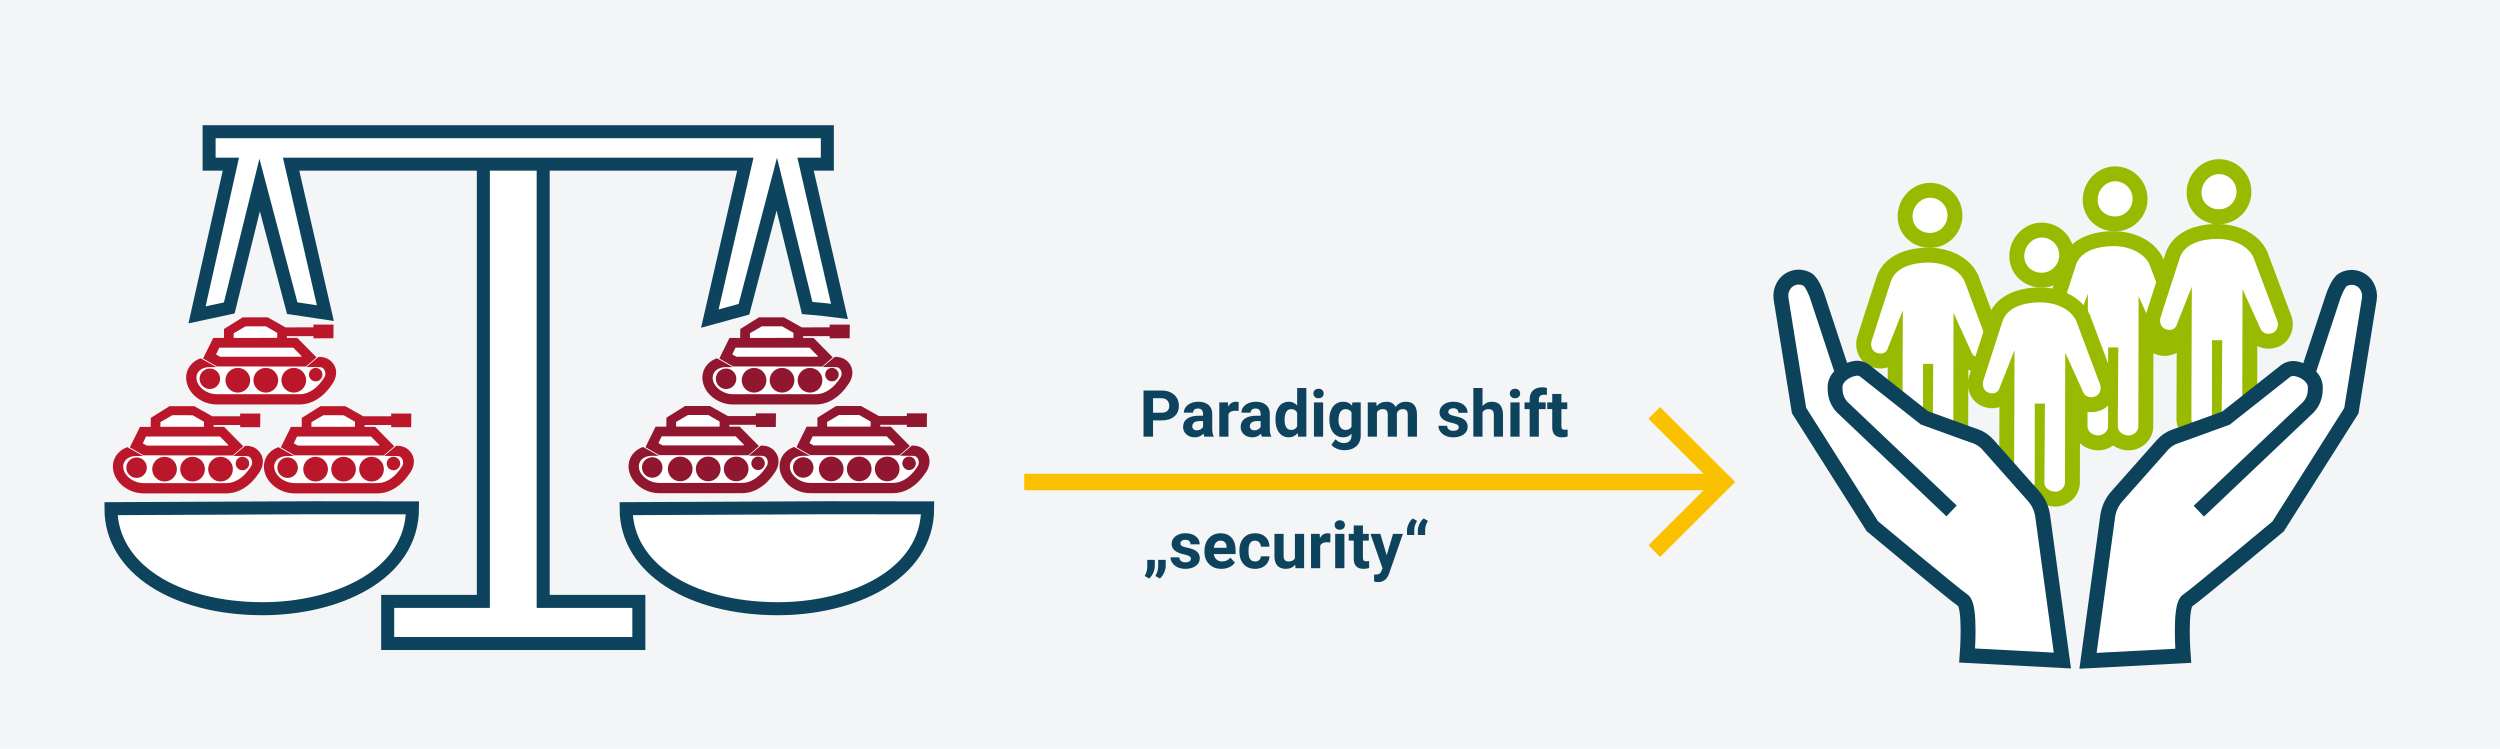 <?xml version="1.0" encoding="UTF-8"?>
<svg id="Ebene_2" data-name="Ebene 2" xmlns="http://www.w3.org/2000/svg" viewBox="0 0 1920 574.946">
  <defs>
    <style>
      .cls-1 {
        fill: #bb172b;
      }

      .cls-2 {
        fill: none;
        stroke: #fac100;
        stroke-width: 12.651px;
      }

      .cls-2, .cls-3, .cls-4, .cls-5 {
        stroke-miterlimit: 10;
      }

      .cls-6 {
        fill: #90172f;
      }

      .cls-7 {
        fill: #0d435c;
      }

      .cls-8, .cls-3, .cls-4, .cls-5 {
        fill: #fff;
      }

      .cls-3 {
        stroke: #0d425b;
      }

      .cls-3, .cls-5 {
        stroke-width: 11.448px;
      }

      .cls-9 {
        fill: #f3f5f7;
      }

      .cls-4 {
        stroke: #0d435c;
        stroke-width: 10px;
      }

      .cls-10 {
        fill: #98ba00;
      }

      .cls-5 {
        stroke: #98ba00;
      }
    </style>
  </defs>
  <rect class="cls-9" x="-21.454" y="-9.727" width="1953.011" height="605.406"/>
  <g>
    <path class="cls-5" d="M1624.407,171.985h.001c10.578,0,19.153-8.614,19.153-19.241s-8.575-19.241-19.153-19.241h-.001c-10.578,0-19.153,9.376-19.153,20.003,0,10.626,8.575,18.479,19.153,18.479Z"/>
    <g>
      <path class="cls-8" d="M1634.393,340.132c-3.954-.098-7.723-1.725-10.319-4.463-.506-.533-.959-1.098-1.355-1.687-2.391,3.65-6.656,6.155-11.333,6.155-.128,0-.257-.001-.385-.005-3.866-.096-7.564-1.699-10.124-4.398-2.272-2.396-3.484-5.417-3.42-8.516l.242-71.251-.524,1.325c-1.699,4.523-5.816,7.33-10.762,7.33-1.642,0-3.311-.308-4.961-.916-2.994-1.09-5.403-3.308-6.764-6.239-1.48-3.19-1.642-7.098-.437-10.482.667-2.089,11.067-34.662,14.639-45.34,3.847-11.498,16.619-18.362,34.167-18.362,15.127,0,28.096,6.892,33.037,17.558l.091.195,18.387,49.011c2.182,6.037-.209,14.13-7.206,16.66-1.606.587-3.278.889-4.949.889-5.239,0-9.725-2.952-11.504-7.544l-2.785-6.133-.157,73.834c-.194,6.83-6.112,12.385-13.192,12.385-.128,0-.257-.001-.385-.005Z"/>
      <path class="cls-10" d="M1623.058,189.007c12.247,0,23.639,5.165,27.844,14.24l18.311,48.811c1.192,3.3-.084,7.926-3.792,9.266-1.021.373-2.036.548-3.003.548-2.874,0-5.321-1.545-6.214-4.014l-13.744-30.264-.21,99.996c-.098,3.474-3.295,6.824-7.471,6.824-.074,0-.148-.001-.222-.003-4.694-.117-8.223-3.48-8.123-7.016l.44-60.619h-7.811l-.064,60.814c-.098,3.474-3.431,6.824-7.612,6.824-.074,0-.148-.001-.222-.003-4.694-.117-8.082-3.578-7.982-7.114l.346-101.595-11.695,29.538c-.884,2.399-2.946,3.658-5.419,3.658-.948,0-1.957-.185-2.983-.563-4.058-1.477-4.98-6.188-3.758-9.507,0,0,10.945-34.3,14.647-45.367,3.702-11.067,17.308-14.453,28.738-14.453M1623.058,177.559c-20.128,0-34.93,8.325-39.595,22.27-3.584,10.713-13.673,42.309-14.637,45.331-1.686,4.81-1.446,10.155.67,14.715,2.005,4.322,5.563,7.595,10.018,9.217,2.246.827,4.58,1.254,6.899,1.254,1.924,0,3.78-.302,5.516-.87l-.196,57.679c-.081,4.596,1.687,9.035,4.99,12.518,3.599,3.795,8.758,6.048,14.155,6.182.144.004.326.007.507.007,4.265,0,8.237-1.4,11.44-3.75,3.281,2.307,7.291,3.64,11.446,3.743.144.004.326.007.506.007,10.149,0,18.635-8.052,18.915-17.948l.004-.15 0-.15.118-56.341c2.561,1.321,5.493,2.048,8.602,2.048,2.343,0,4.676-.419,6.934-1.244,9.22-3.332,14.105-14.287,10.628-23.909l-.024-.065-.024-.065-18.311-48.811-.151-.402-.181-.39c-5.876-12.681-20.882-20.876-38.231-20.876h0Z"/>
    </g>
  </g>
  <g>
    <path class="cls-5" d="M1704.195,166.46h.001c10.578,0,19.153-8.614,19.153-19.241s-8.575-19.241-19.153-19.241h-.001c-10.578,0-19.153,9.376-19.153,20.002s8.575,18.479,19.153,18.479Z"/>
    <g>
      <path class="cls-8" d="M1714.183,334.608c-3.955-.098-7.723-1.725-10.32-4.463-.506-.534-.959-1.098-1.355-1.688-2.392,3.651-6.657,6.156-11.336,6.156-.127,0-.254-.001-.382-.005-3.868-.096-7.565-1.7-10.125-4.399-2.271-2.395-3.483-5.416-3.419-8.515l.242-71.251-.524,1.325c-1.7,4.523-5.816,7.329-10.762,7.329-1.642,0-3.312-.309-4.962-.916-2.993-1.089-5.402-3.308-6.763-6.238-1.48-3.19-1.642-7.097-.438-10.482.666-2.085,11.068-34.662,14.64-45.34,3.847-11.498,16.619-18.362,34.167-18.362,15.127,0,28.095,6.892,33.037,17.558l.091.195,18.386,49.013c1.074,2.97,1.05,6.351-.04,9.34-1.264,3.463-3.876,6.13-7.167,7.319-1.604.587-3.276.889-4.947.889h-.001c-5.239-0-9.724-2.953-11.503-7.544l-2.785-6.133-.157,73.834c-.194,6.83-6.113,12.386-13.194,12.386-.127,0-.254-.001-.382-.005Z"/>
      <path class="cls-10" d="M1702.846,183.482c12.247,0,23.639,5.166,27.844,14.24l18.311,48.811c1.192,3.3-.084,7.927-3.792,9.266-1.021.373-2.036.548-3.003.548-2.874,0-5.321-1.545-6.214-4.015l-13.744-30.264-.21,99.997c-.098,3.474-3.296,6.824-7.473,6.824-.073,0-.147-.001-.221-.003-4.694-.117-8.223-3.481-8.123-7.017l.44-60.619h-7.811l-.064,60.815c-.099,3.474-3.432,6.824-7.614,6.824-.073,0-.147-.001-.221-.003-4.694-.117-8.082-3.578-7.982-7.114l.346-101.595-11.695,29.538c-.884,2.399-2.946,3.658-5.418,3.658-.948,0-1.958-.186-2.984-.563-4.058-1.477-4.98-6.187-3.758-9.507,0,0,10.945-34.3,14.648-45.367,3.702-11.067,17.308-14.454,28.738-14.454M1702.846,172.034c-20.128,0-34.93,8.325-39.595,22.27-3.584,10.714-13.675,42.317-14.638,45.333-1.685,4.81-1.445,10.155.671,14.714,2.005,4.321,5.563,7.594,10.018,9.216,2.245.827,4.58,1.254,6.9,1.254,1.924,0,3.779-.302,5.516-.87l-.196,57.678c-.081,4.596,1.687,9.036,4.99,12.519,3.599,3.795,8.759,6.048,14.155,6.182.142.004.324.007.505.007,4.265,0,8.238-1.4,11.441-3.75,3.281,2.308,7.291,3.64,11.447,3.743.142.004.324.007.505.007,10.15,0,18.636-8.052,18.916-17.948l.004-.15 0-.15.118-56.342c2.561,1.321,5.493,2.048,8.602,2.048,2.344,0,4.677-.419,6.936-1.245,4.846-1.75,8.709-5.665,10.556-10.725,1.544-4.23,1.569-9.035.071-13.183l-.024-.066-.024-.065-18.311-48.811-.151-.402-.181-.39c-5.876-12.681-20.883-20.875-38.231-20.875h0Z"/>
    </g>
  </g>
  <g>
    <path class="cls-5" d="M1482.255,184.632h.001c10.578,0,19.153-8.614,19.153-19.24,0-10.627-8.575-19.241-19.153-19.241h-.001c-10.578,0-19.153,9.376-19.153,20.002s8.575,18.479,19.153,18.479Z"/>
    <g>
      <path class="cls-8" d="M1492.241,352.78c-3.953-.097-7.722-1.724-10.319-4.462-.506-.534-.958-1.099-1.355-1.688-2.391,3.651-6.656,6.156-11.334,6.156-.127,0-.256-.001-.384-.005-3.865-.095-7.562-1.698-10.123-4.397-2.271-2.396-3.484-5.417-3.42-8.516l.242-71.254-.525,1.327c-1.699,4.523-5.815,7.33-10.762,7.33-1.642,0-3.311-.308-4.96-.916-2.995-1.09-5.404-3.309-6.765-6.24-1.48-3.189-1.642-7.096-.438-10.48.666-2.086,11.067-34.663,14.64-45.341,3.848-11.498,16.62-18.361,34.167-18.361,15.128,0,28.097,6.892,33.037,17.558l.091.195,18.387,49.012c1.074,2.971,1.05,6.351-.041,9.341-1.264,3.462-3.875,6.13-7.165,7.319-1.606.587-3.277.889-4.947.889h-.002c-5.239-0-9.726-2.952-11.504-7.544l-2.785-6.133-.157,73.834c-.194,6.829-6.113,12.385-13.193,12.385-.127,0-.256-.001-.384-.005Z"/>
      <path class="cls-10" d="M1480.905,201.655c12.247,0,23.64,5.165,27.844,14.24l18.311,48.811c1.192,3.3-.084,7.927-3.792,9.266-1.021.373-2.036.548-3.003.548-2.874,0-5.322-1.545-6.215-4.014l-13.744-30.264-.211,99.997c-.098,3.474-3.295,6.824-7.471,6.824-.074,0-.148-.001-.222-.003-4.693-.116-8.223-3.48-8.123-7.016l.44-60.619h-7.81l-.065,60.815c-.098,3.474-3.431,6.824-7.612,6.824-.074,0-.148-.001-.222-.003-4.694-.116-8.082-3.578-7.982-7.114l.346-101.595-11.695,29.538c-.883,2.399-2.946,3.659-5.418,3.659-.948,0-1.957-.185-2.983-.563-4.058-1.477-4.981-6.187-3.759-9.506,0,0,10.945-34.3,14.647-45.368,3.703-11.067,17.308-14.453,28.738-14.453M1480.905,190.207c-20.127,0-34.929,8.325-39.595,22.269-3.584,10.714-13.673,42.311-14.638,45.333-1.685,4.81-1.445,10.155.671,14.714,2.006,4.322,5.564,7.595,10.018,9.217,2.246.827,4.58,1.254,6.899,1.254,1.924,0,3.78-.302,5.516-.87l-.196,57.678c-.081,4.597,1.687,9.037,4.991,12.52,3.599,3.795,8.759,6.048,14.156,6.181.142.004.324.007.505.007,4.265,0,8.237-1.4,11.44-3.749,3.282,2.308,7.292,3.64,11.448,3.743.142.004.324.007.505.007,10.149,0,18.635-8.051,18.915-17.948l.004-.15 0-.15.119-56.342c2.561,1.321,5.493,2.048,8.602,2.048,2.343,0,4.676-.419,6.934-1.244,4.848-1.752,8.711-5.667,10.557-10.726,1.543-4.231,1.569-9.035.07-13.183l-.024-.065-.024-.065-18.311-48.811-.151-.402-.18-.389c-5.875-12.682-20.882-20.876-38.232-20.876h0Z"/>
    </g>
  </g>
  <g>
    <path class="cls-5" d="M1568.048,215.175h.001c10.578,0,19.153-8.614,19.153-19.24,0-10.627-8.575-19.241-19.153-19.241h-.001c-10.578,0-19.153,9.376-19.153,20.002s8.575,18.479,19.153,18.479Z"/>
    <g>
      <path class="cls-8" d="M1578.035,383.324c-3.955-.098-7.724-1.726-10.321-4.464-.506-.533-.958-1.098-1.354-1.687-2.392,3.651-6.657,6.156-11.335,6.156-.127,0-.254-.001-.382-.005-3.868-.096-7.565-1.7-10.126-4.399-2.271-2.396-3.483-5.416-3.419-8.515l.242-71.252-.524,1.324c-1.698,4.524-5.815,7.331-10.763,7.331-1.642,0-3.311-.308-4.96-.916-2.994-1.09-5.403-3.308-6.764-6.239-1.48-3.19-1.642-7.097-.438-10.482.666-2.086,11.068-34.663,14.64-45.341,3.847-11.498,16.619-18.362,34.167-18.362,15.128,0,28.097,6.892,33.037,17.558l.091.195,18.387,49.011c1.074,2.971,1.05,6.352-.041,9.341-1.264,3.463-3.876,6.13-7.167,7.319-1.604.587-3.276.889-4.947.889h0c-5.239-0-9.725-2.952-11.504-7.544l-2.785-6.133-.157,73.834c-.194,6.83-6.113,12.386-13.194,12.386-.127,0-.254-.001-.382-.005Z"/>
      <path class="cls-10" d="M1566.698,232.198c12.247,0,23.64,5.165,27.844,14.24l18.311,48.811c1.192,3.3-.084,7.927-3.792,9.266-1.021.373-2.036.548-3.003.548-2.874,0-5.321-1.545-6.214-4.014l-13.744-30.264-.21,99.997c-.098,3.474-3.295,6.824-7.473,6.824-.073,0-.147-.001-.221-.003-4.694-.117-8.223-3.481-8.123-7.017l.44-60.619h-7.811l-.064,60.815c-.099,3.474-3.432,6.824-7.614,6.824-.073,0-.147-.001-.221-.003-4.694-.117-8.081-3.578-7.982-7.114l.346-101.595-11.695,29.537c-.883,2.399-2.946,3.658-5.419,3.658-.948,0-1.958-.185-2.983-.563-4.058-1.477-4.98-6.187-3.758-9.506,0,0,10.945-34.3,14.647-45.368,3.702-11.067,17.308-14.453,28.738-14.453M1566.698,220.75c-20.128,0-34.93,8.325-39.595,22.269-3.584,10.713-13.672,42.306-14.637,45.332-1.686,4.81-1.446,10.155.67,14.715,2.005,4.322,5.563,7.595,10.018,9.217,2.247.827,4.581,1.254,6.9,1.254,1.923,0,3.78-.302,5.516-.87l-.196,57.68c-.081,4.596,1.687,9.035,4.991,12.518,3.599,3.795,8.758,6.048,14.155,6.182.142.004.324.007.505.007,4.265,0,8.238-1.4,11.441-3.75,3.281,2.308,7.291,3.64,11.447,3.743.142.004.324.007.505.007,10.15,0,18.636-8.052,18.916-17.948l.004-.15 0-.15.118-56.342c2.561,1.321,5.493,2.048,8.602,2.048,2.343,0,4.676-.419,6.934-1.244,4.848-1.751,8.711-5.666,10.557-10.726,1.544-4.231,1.569-9.036.07-13.183l-.024-.065-.024-.065-18.311-48.811-.151-.402-.18-.389c-5.875-12.682-20.882-20.876-38.232-20.876h0Z"/>
    </g>
  </g>
  <path class="cls-3" d="M1773.157,284.372l18.771-56.862c.577-1.873,4.056-10.792,7.48-12.72,6.412-3.611,14.541-1.494,18.268,4.85.04.068.08.136.119.203,1.738,2.982,2.402,6.461,1.854,9.869l-13.807,85.738-56.252,88.823s-63.469,53-69.652,57.012c-6.183,4.012-3.211,42.349-3.211,42.349l-73.138,3.864,15.138-111.096c.784-5.635,3.215-10.912,6.989-15.169l35.058-39.544c2.617-2.952,5.945-5.186,9.667-6.49l6.197-2.171,32.936-11.949,45.496-35.936c2.299-1.816,5.282-2.55,8.149-1.953.409.086.834.178,1.27.277,6.976,1.589,14.115,7.4,13.655,14.54v1.014c0,5.041-1.797,9.973-5.256,13.639-.207.219-.403.417-.581.586l-83.62,79.344"/>
  <path class="cls-3" d="M1414.343,284.173l-18.771-56.862c-.577-1.873-4.057-10.792-7.48-12.72-6.412-3.611-14.541-1.494-18.268,4.85-.04.068-.08.136-.119.203-1.738,2.982-2.402,6.461-1.854,9.868l13.807,85.739,56.252,88.823s63.469,53,69.652,57.012c6.183,4.012,3.211,42.349,3.211,42.349l73.138,3.864-15.138-111.096c-.784-5.635-3.215-10.912-6.989-15.169l-35.058-39.544c-2.617-2.952-5.945-5.186-9.667-6.491l-6.197-2.17-32.936-11.949-45.496-35.936c-2.299-1.816-5.282-2.55-8.149-1.953-.409.085-.834.178-1.27.277-6.976,1.588-14.115,7.4-13.655,14.54v1.014c0,5.041,1.797,9.973,5.256,13.639.207.219.403.416.581.586l83.62,79.344"/>
  <path class="cls-4" d="M240.344,389.94l-155.131.713c0,45.735,49.273,76.83,116.613,76.83,55.452,0,114.985-25.095,114.985-77.457l-76.467-.087Z"/>
  <path class="cls-4" d="M635.99,389.94l-155.131.713c0,45.735,49.273,76.83,116.613,76.83,55.452,0,114.985-25.095,114.985-77.457l-76.467-.087Z"/>
  <polygon class="cls-4" points="371.212 116.271 371.212 461.867 304.304 461.867 297.748 461.867 297.748 494.221 304.304 494.221 484.078 494.221 490.634 494.221 490.634 461.867 484.078 461.867 417.17 461.867 417.17 116.271 371.212 116.271"/>
  <path class="cls-4" d="M498.821,126.088H223.573l26.287,114.371-25.427-3.805-25.02-94.568-23.338,94.423-24.76,5.338,26.005-115.758h-16.719l-.004-24.947h474.8l-.005,24.947h-16.718l26.005,113.009c-6.631-.924-17.165-1.922-24.76-2.589l-23.339-95.066-25.211,96.058-26.207,7.191,27.259-118.603h-275.248,201.651Z"/>
  <g>
    <line class="cls-2" x1="786.623" y1="370.174" x2="1323.662" y2="370.174"/>
    <polyline class="cls-2" points="1270.49 317.108 1323.683 370.172 1270.495 423.24"/>
  </g>
  <g>
    <path class="cls-7" d="M885.529,322.886v12.497h-7.308v-35.467h13.836c2.663,0,5.006.487,7.027,1.461,2.022.975,3.577,2.359,4.665,4.153,1.088,1.795,1.632,3.837,1.632,6.126,0,3.476-1.189,6.216-3.568,8.221-2.379,2.006-5.672,3.008-9.878,3.008h-6.406ZM885.529,316.967h6.528c1.933,0,3.406-.455,4.421-1.364,1.015-.909,1.522-2.208,1.522-3.897,0-1.738-.512-3.143-1.534-4.214-1.023-1.072-2.437-1.624-4.238-1.656h-6.699v11.132Z"/>
    <path class="cls-7" d="M924.943,335.383c-.325-.633-.561-1.421-.707-2.363-1.705,1.9-3.922,2.85-6.649,2.85-2.582,0-4.723-.747-6.419-2.241-1.697-1.494-2.546-3.377-2.546-5.651,0-2.793,1.035-4.937,3.106-6.431,2.07-1.494,5.062-2.249,8.976-2.266h3.24v-1.51c0-1.218-.312-2.192-.938-2.923-.626-.73-1.612-1.096-2.96-1.096-1.186,0-2.115.285-2.789.853s-1.011,1.348-1.011,2.338h-7.04c0-1.526.471-2.939,1.413-4.239.941-1.299,2.273-2.318,3.994-3.057,1.722-.739,3.654-1.108,5.798-1.108,3.248,0,5.826.816,7.734,2.448,1.908,1.632,2.862,3.926,2.862,6.882v11.424c.016,2.501.365,4.393,1.047,5.676v.414h-7.112ZM919.121,330.487c1.039,0,1.997-.231,2.874-.694s1.526-1.084,1.949-1.864v-4.531h-2.631c-3.524,0-5.399,1.218-5.627,3.654l-.024.414c0,.877.309,1.6.926,2.168.617.569,1.462.853,2.533.853Z"/>
    <path class="cls-7" d="M951.227,315.627c-.959-.13-1.803-.195-2.533-.195-2.664,0-4.409.901-5.237,2.704v17.247h-7.04v-26.357h6.649l.195,3.143c1.413-2.42,3.37-3.63,5.871-3.63.779,0,1.51.106,2.192.317l-.098,6.772Z"/>
    <path class="cls-7" d="M969.154,335.383c-.325-.633-.561-1.421-.707-2.363-1.705,1.9-3.922,2.85-6.649,2.85-2.582,0-4.723-.747-6.419-2.241-1.697-1.494-2.546-3.377-2.546-5.651,0-2.793,1.035-4.937,3.106-6.431,2.07-1.494,5.062-2.249,8.976-2.266h3.24v-1.51c0-1.218-.312-2.192-.938-2.923-.626-.73-1.612-1.096-2.96-1.096-1.186,0-2.115.285-2.789.853s-1.011,1.348-1.011,2.338h-7.04c0-1.526.471-2.939,1.413-4.239.941-1.299,2.273-2.318,3.994-3.057,1.722-.739,3.654-1.108,5.798-1.108,3.248,0,5.826.816,7.734,2.448,1.908,1.632,2.862,3.926,2.862,6.882v11.424c.016,2.501.365,4.393,1.047,5.676v.414h-7.112ZM963.332,330.487c1.039,0,1.997-.231,2.874-.694s1.526-1.084,1.949-1.864v-4.531h-2.631c-3.524,0-5.399,1.218-5.627,3.654l-.024.414c0,.877.309,1.6.926,2.168.617.569,1.462.853,2.533.853Z"/>
    <path class="cls-7" d="M979.531,322.009c0-4.108.922-7.381,2.765-9.816,1.844-2.436,4.364-3.654,7.564-3.654,2.565,0,4.685.959,6.357,2.875v-13.446h7.064v37.416h-6.358l-.341-2.801c-1.754,2.192-4.011,3.289-6.771,3.289-3.103,0-5.591-1.222-7.467-3.666-1.875-2.444-2.813-5.842-2.813-10.195ZM986.571,322.51c0,2.48.431,4.38,1.291,5.702.86,1.322,2.111,1.982,3.752,1.982,2.176,0,3.71-.921,4.604-2.765v-10.45c-.877-1.843-2.396-2.765-4.556-2.765-3.394,0-5.091,2.766-5.091,8.296Z"/>
    <path class="cls-7" d="M1008.689,302.205c0-1.056.354-1.925,1.06-2.606.706-.682,1.669-1.023,2.887-1.023,1.201,0,2.159.341,2.874,1.023.715.682,1.072,1.551,1.072,2.606,0,1.072-.362,1.949-1.084,2.63-.723.682-1.677,1.023-2.862,1.023s-2.14-.341-2.862-1.023c-.723-.682-1.084-1.559-1.084-2.63ZM1016.168,335.383h-7.064v-26.357h7.064v26.357Z"/>
    <path class="cls-7" d="M1020.942,322.009c0-4.043.962-7.299,2.887-9.768,1.925-2.468,4.519-3.703,7.783-3.703,2.89,0,5.14.991,6.747,2.972l.292-2.485h6.383v25.48c0,2.306-.524,4.312-1.571,6.017-1.048,1.706-2.521,3.004-4.421,3.897-1.9.893-4.126,1.34-6.675,1.34-1.933,0-3.816-.386-5.651-1.157-1.836-.771-3.224-1.766-4.166-2.984l3.118-4.287c1.754,1.965,3.882,2.947,6.383,2.947,1.867,0,3.32-.499,4.36-1.498,1.039-.999,1.559-2.416,1.559-4.25v-1.413c-1.624,1.835-3.76,2.753-6.406,2.753-3.167,0-5.729-1.238-7.686-3.715s-2.936-5.761-2.936-9.854v-.292ZM1027.982,322.51c0,2.398.479,4.279,1.438,5.641.958,1.362,2.273,2.043,3.946,2.043,2.144,0,3.678-.807,4.604-2.423v-11.134c-.942-1.615-2.46-2.423-4.556-2.423-1.688,0-3.017.694-3.982,2.08-.966,1.387-1.449,3.459-1.449,6.216Z"/>
    <path class="cls-7" d="M1057.044,309.026l.219,2.948c1.867-2.29,4.393-3.435,7.576-3.435,3.394,0,5.725,1.34,6.991,4.02,1.851-2.68,4.489-4.02,7.916-4.02,2.858,0,4.985.833,6.383,2.497,1.396,1.665,2.095,4.169,2.095,7.515v16.833h-7.064v-16.847c0-1.498-.292-2.592-.877-3.284-.584-.692-1.616-1.038-3.094-1.038-2.111,0-3.572,1.01-4.385,3.027l.024,18.141h-7.039v-16.822c0-1.53-.301-2.637-.901-3.321-.602-.684-1.624-1.025-3.069-1.025-1.998,0-3.443.83-4.336,2.491v18.678h-7.04v-26.357h6.602Z"/>
    <path class="cls-7" d="M1120.329,328.099c0-.86-.427-1.538-1.279-2.034-.853-.495-2.221-.938-4.104-1.328-6.269-1.315-9.402-3.979-9.402-7.99,0-2.339.97-4.291,2.911-5.858,1.94-1.567,4.478-2.351,7.612-2.351,3.345,0,6.021.788,8.026,2.363,2.005,1.575,3.008,3.622,3.008,6.138h-7.039c0-1.006-.325-1.839-.975-2.497s-1.665-.987-3.045-.987c-1.186,0-2.104.268-2.753.804-.649.536-.975,1.218-.975,2.046,0,.78.369,1.409,1.108,1.888s1.985.893,3.739,1.242,3.231.743,4.434,1.181c3.719,1.364,5.578,3.727,5.578,7.089,0,2.403-1.031,4.348-3.094,5.834s-4.726,2.229-7.989,2.229c-2.209,0-4.17-.394-5.883-1.182-1.714-.788-3.058-1.867-4.031-3.24-.975-1.372-1.462-2.854-1.462-4.445h6.675c.064,1.25.527,2.208,1.388,2.874.861.666,2.014.999,3.459.999,1.348,0,2.367-.256,3.058-.768.689-.511,1.035-1.181,1.035-2.01Z"/>
    <path class="cls-7" d="M1138.574,311.9c1.867-2.241,4.214-3.362,7.04-3.362,5.716,0,8.614,3.321,8.696,9.963v16.881h-7.04v-16.725c0-1.514-.325-2.633-.975-3.357-.649-.725-1.729-1.087-3.239-1.087-2.062,0-3.557.798-4.482,2.393v18.776h-7.04v-37.416h7.04v13.934Z"/>
    <path class="cls-7" d="M1159.572,302.205c0-1.056.354-1.925,1.06-2.606.706-.682,1.669-1.023,2.887-1.023,1.201,0,2.159.341,2.874,1.023.715.682,1.072,1.551,1.072,2.606,0,1.072-.362,1.949-1.084,2.63-.723.682-1.677,1.023-2.862,1.023s-2.14-.341-2.862-1.023c-.723-.682-1.084-1.559-1.084-2.63ZM1167.051,335.383h-7.064v-26.357h7.064v26.357Z"/>
    <path class="cls-7" d="M1174.772,335.383v-21.193h-3.922v-5.164h3.922v-2.241c0-2.955.849-5.249,2.546-6.881,1.697-1.632,4.072-2.448,7.125-2.448.975,0,2.168.161,3.581.483l-.073,5.412c-.585-.146-1.3-.219-2.144-.219-2.647,0-3.971,1.253-3.971,3.758v2.137h5.237v5.164h-5.237v21.193h-7.064Z"/>
    <path class="cls-7" d="M1199.156,302.546v6.479h4.507v5.164h-4.507v13.154c0,.974.187,1.673.561,2.095.373.423,1.088.633,2.144.633.779,0,1.47-.057,2.07-.17v5.335c-1.38.422-2.801.633-4.263.633-4.937,0-7.454-2.493-7.551-7.479v-14.202h-3.85v-5.164h3.85v-6.479h7.039Z"/>
  </g>
  <g>
    <path class="cls-7" d="M882.609,444.307l-3.483-1.925c1.267-2.176,1.925-4.555,1.974-7.137v-5.262h5.797l-.024,4.848c-.016,1.575-.405,3.252-1.169,5.03s-1.794,3.26-3.094,4.446ZM890.794,444.307l-3.483-1.925c1.396-2.403,2.12-4.791,2.169-7.162v-5.237h5.797l-.024,4.945c-.032,1.559-.459,3.223-1.278,4.994-.82,1.77-1.88,3.231-3.18,4.385Z"/>
    <path class="cls-7" d="M914.594,429.106c0-.86-.427-1.538-1.279-2.034-.853-.495-2.221-.938-4.104-1.328-6.269-1.315-9.402-3.979-9.402-7.99,0-2.339.97-4.291,2.911-5.858,1.94-1.567,4.478-2.351,7.612-2.351,3.345,0,6.021.788,8.026,2.363,2.005,1.575,3.008,3.622,3.008,6.138h-7.039c0-1.006-.325-1.839-.975-2.497s-1.665-.987-3.045-.987c-1.186,0-2.104.268-2.753.804-.649.536-.975,1.218-.975,2.046,0,.78.369,1.409,1.108,1.888s1.985.893,3.739,1.242,3.231.743,4.434,1.181c3.719,1.364,5.578,3.727,5.578,7.089,0,2.403-1.031,4.348-3.094,5.834s-4.726,2.229-7.989,2.229c-2.209,0-4.17-.394-5.883-1.182-1.714-.788-3.058-1.867-4.031-3.24-.975-1.372-1.462-2.854-1.462-4.445h6.675c.064,1.25.527,2.208,1.388,2.874.861.666,2.014.999,3.459.999,1.348,0,2.367-.256,3.058-.768.689-.511,1.035-1.181,1.035-2.01Z"/>
    <path class="cls-7" d="M938.101,436.877c-3.865,0-7.012-1.186-9.439-3.557-2.428-2.371-3.642-5.529-3.642-9.476v-.682c0-2.647.512-5.014,1.534-7.101,1.023-2.086,2.473-3.694,4.349-4.823s4.015-1.693,6.419-1.693c3.604,0,6.442,1.137,8.514,3.411,2.07,2.273,3.105,5.497,3.105,9.67v2.875h-16.783c.227,1.722.913,3.102,2.058,4.141,1.146,1.04,2.595,1.559,4.349,1.559,2.712,0,4.831-.982,6.357-2.948l3.459,3.874c-1.056,1.494-2.484,2.659-4.287,3.496-1.803.836-3.8,1.254-5.992,1.254ZM937.297,415.222c-1.397,0-2.53.473-3.398,1.419-.869.946-1.425,2.3-1.669,4.062h9.793v-.563c-.033-1.566-.455-2.777-1.267-3.633-.812-.856-1.965-1.285-3.459-1.285Z"/>
    <path class="cls-7" d="M963.897,431.202c1.299,0,2.354-.357,3.166-1.072.812-.714,1.234-1.665,1.267-2.85h6.602c-.017,1.787-.503,3.422-1.461,4.908-.959,1.486-2.271,2.639-3.935,3.459-1.665.82-3.504,1.23-5.518,1.23-3.768,0-6.739-1.198-8.915-3.593-2.177-2.395-3.265-5.704-3.265-9.926v-.463c0-4.06,1.08-7.299,3.24-9.719,2.159-2.42,5.123-3.63,8.891-3.63,3.297,0,5.939.938,7.93,2.813,1.989,1.876,3,4.373,3.032,7.491h-6.602c-.032-1.371-.454-2.485-1.267-3.343-.812-.857-1.884-1.286-3.215-1.286-1.641,0-2.879.598-3.715,1.793-.837,1.195-1.255,3.135-1.255,5.818v.732c0,2.716.414,4.668,1.242,5.855s2.087,1.781,3.776,1.781Z"/>
    <path class="cls-7" d="M994.735,433.71c-1.737,2.111-4.141,3.167-7.21,3.167-2.825,0-4.981-.812-6.468-2.436-1.485-1.624-2.245-4.003-2.277-7.137v-17.271h7.04v17.047c0,2.748,1.25,4.122,3.751,4.122,2.388,0,4.027-.829,4.921-2.488v-18.681h7.064v26.357h-6.626l-.195-2.68Z"/>
    <path class="cls-7" d="M1021.678,416.635c-.959-.13-1.803-.195-2.533-.195-2.664,0-4.409.901-5.237,2.704v17.247h-7.04v-26.357h6.649l.195,3.143c1.413-2.42,3.37-3.63,5.871-3.63.779,0,1.51.106,2.192.317l-.098,6.772Z"/>
    <path class="cls-7" d="M1025.015,403.213c0-1.056.354-1.925,1.06-2.606.706-.682,1.669-1.023,2.887-1.023,1.201,0,2.159.341,2.874,1.023.715.682,1.072,1.551,1.072,2.606,0,1.072-.362,1.949-1.084,2.63-.723.682-1.677,1.023-2.862,1.023s-2.14-.341-2.862-1.023c-.723-.682-1.084-1.559-1.084-2.63ZM1032.493,436.39h-7.064v-26.357h7.064v26.357Z"/>
    <path class="cls-7" d="M1046.719,403.554v6.479h4.507v5.164h-4.507v13.154c0,.974.187,1.673.561,2.095.373.423,1.088.633,2.144.633.779,0,1.47-.057,2.07-.17v5.335c-1.38.422-2.801.633-4.263.633-4.937,0-7.454-2.493-7.551-7.479v-14.202h-3.85v-5.164h3.85v-6.479h7.039Z"/>
    <path class="cls-7" d="M1064.988,426.427l4.872-16.394h7.552l-10.597,30.449-.585,1.389c-1.575,3.442-4.174,5.164-7.795,5.164-1.022,0-2.062-.154-3.118-.463v-5.334l1.072.024c1.331,0,2.326-.204,2.984-.609.657-.406,1.173-1.08,1.547-2.021l.828-2.168-9.232-26.43h7.575l4.896,16.394Z"/>
    <path class="cls-7" d="M1085.012,398.146l3.312,1.924c-1.396,2.208-2.119,4.45-2.168,6.723v4.068h-5.578v-3.654c0-1.526.426-3.154,1.278-4.884s1.904-3.122,3.155-4.178ZM1093.366,398.146l3.313,1.924c-1.397,2.208-2.119,4.45-2.168,6.723v4.068h-5.578v-3.654c0-1.526.426-3.154,1.278-4.884s1.904-3.122,3.154-4.178Z"/>
  </g>
  <path class="cls-8" d="M156.537,275.047l7.215-15.511h8.238l3.918.118,1.47-6.572,10.118-5.967,17.555.259,12.453,7.697.259,7.091,8.734.173,11.069,12.107,5.525.044,2.604-.217,8.734,10.205s-2.854,10.723-4.929,13.404-5.535,9.859-39.694,9.599-52.063-.265-55.779-2.075c-6.745-3.286-8.721-11.288-8.648-15.653.086-5.189,4.065-11.415,8.734-14.601,1.295-.884,2.421-.101,2.421-.101Z"/>
  <path class="cls-8" d="M100.931,343.105l7.215-15.511h8.238l3.918.118,1.47-6.572,10.118-5.967,17.555.259,12.453,7.697.259,7.091,8.734.173,11.069,12.107,5.525.044,2.604-.217,8.734,10.205s-2.854,10.723-4.929,13.404-5.535,9.859-39.694,9.599-52.063-.265-55.779-2.075c-6.745-3.286-8.721-11.288-8.648-15.653.086-5.189,4.065-11.415,8.734-14.601,1.295-.884,2.421-.101,2.421-.101Z"/>
  <path class="cls-8" d="M217.851,343.105l7.215-15.511h8.238l3.918.118,1.47-6.572,10.118-5.967,17.555.259,12.453,7.697.259,7.091,8.734.173,11.069,12.107,5.525.044,2.604-.217,8.734,10.205s-2.854,10.723-4.929,13.404-5.535,9.859-39.694,9.599-52.063-.265-55.779-2.075c-6.745-3.286-8.721-11.288-8.648-15.653.086-5.189,4.065-11.415,8.734-14.601,1.295-.884,2.421-.101,2.421-.101Z"/>
  <g>
    <g>
      <path class="cls-1" d="M256.9,280.887c-2.372-4.46-6.445-6.817-11.78-6.817h-.508l-9.315,7.817,9.823.06c2.652,0,3.422,1.071,4.231,2.586.683,1.285.842,3.471-.147,5.106l-.995,1.492c-3.57,5.307-9.637,11.632-18.279,11.632h-63.46c-7.298,0-14.229-4.92-15.443-10.965-.487-2.383.038-4.658,1.465-6.407,1.793-2.187,4.849-3.444,8.38-3.444h5.351l-12.108-6.8-.613.235c-2.842,1.077-5.297,2.815-7.106,5.018-2.952,3.608-4.05,8.211-3.099,12.961,1.957,9.687,12.135,17.28,23.172,17.28h63.46c9.462,0,18.274-5.368,24.812-15.109l1.049-1.558c2.69-4.313,3.116-9.326,1.11-13.087Z"/>
      <path class="cls-1" d="M234.92,281.516l8.173-7.03-14.743-14.95h-8.025l.005-1.399h20.406l-.016,1.689,15.339-.038.115-10.491-15.486.016.016,2.077-21.423.044-13.726-7.735h-19.181l-14.338,8.982-.044,6.855h-8.238l-7.816,15.803,10.55,6.084,68.434.093ZM179.469,259.535l.011-3.608,9.151-5.324,15.601.027,8.692,5.035-.038,3.826-33.416.044ZM169.039,273.967l-3.122-1.76,2.487-5.215h56.823l6.483,6.582-.563.394h-62.11Z"/>
    </g>
    <path class="cls-1" d="M161.156,283.02c-4.343,0-7.877,3.535-7.877,7.88,0,4.344,3.535,7.878,7.877,7.878,4.346,0,7.88-3.535,7.88-7.878,0-4.345-3.535-7.88-7.88-7.88Z"/>
    <path class="cls-1" d="M173.152,292.029c0,5.235,4.259,9.494,9.494,9.494s9.497-4.259,9.497-9.494-4.262-9.496-9.497-9.496-9.494,4.261-9.494,9.496Z"/>
    <path class="cls-1" d="M194.639,292.029c0,5.235,4.262,9.494,9.497,9.494s9.494-4.259,9.494-9.494-4.259-9.496-9.494-9.496-9.497,4.261-9.497,9.496Z"/>
    <path class="cls-1" d="M225.623,282.533c-5.235,0-9.494,4.261-9.494,9.496s4.259,9.494,9.494,9.494,9.496-4.259,9.496-9.494-4.261-9.496-9.496-9.496Z"/>
    <path class="cls-1" d="M242.45,292.897c2.857,0,5.181-2.324,5.181-5.181,0-2.859-2.324-5.183-5.181-5.183-2.859,0-5.182,2.324-5.182,5.183,0,2.857,2.324,5.181,5.182,5.181Z"/>
  </g>
  <g>
    <g>
      <path class="cls-1" d="M200.646,349.165c-2.373-4.46-6.445-6.817-11.78-6.817h-.508l-9.315,7.817,9.823.06c2.651,0,3.422,1.071,4.231,2.586.683,1.285.842,3.471-.147,5.106l-.995,1.492c-3.57,5.307-9.638,11.632-18.279,11.632h-63.46c-7.298,0-14.23-4.92-15.443-10.965-.487-2.383.038-4.658,1.465-6.407,1.793-2.187,4.849-3.444,8.38-3.444h5.351l-12.108-6.8-.613.235c-2.842,1.077-5.297,2.815-7.106,5.018-2.952,3.608-4.05,8.211-3.099,12.961,1.957,9.687,12.135,17.28,23.172,17.28h63.46c9.462,0,18.274-5.368,24.812-15.109l1.049-1.558c2.69-4.313,3.116-9.326,1.11-13.087Z"/>
      <path class="cls-1" d="M178.665,349.794l8.172-7.03-14.743-14.95h-8.025l.005-1.399h20.406l-.016,1.689,15.339-.038.115-10.491-15.486.016.016,2.077-21.423.044-13.726-7.735h-19.182l-14.338,8.982-.043,6.855h-8.238l-7.817,15.803,10.551,6.084,68.434.093ZM123.214,327.814l.011-3.608,9.151-5.324,15.601.027,8.692,5.035-.038,3.826-33.416.044ZM112.784,342.245l-3.121-1.76,2.487-5.215h56.823l6.483,6.582-.563.394h-62.109Z"/>
    </g>
    <path class="cls-1" d="M104.902,351.298c-4.343,0-7.877,3.535-7.877,7.88,0,4.344,3.535,7.878,7.877,7.878,4.345,0,7.88-3.535,7.88-7.878,0-4.345-3.535-7.88-7.88-7.88Z"/>
    <path class="cls-1" d="M116.897,360.307c0,5.235,4.259,9.494,9.494,9.494s9.496-4.259,9.496-9.494-4.261-9.496-9.496-9.496-9.494,4.261-9.494,9.496Z"/>
    <path class="cls-1" d="M138.384,360.307c0,5.235,4.261,9.494,9.496,9.494,5.236,0,9.495-4.259,9.495-9.494s-4.259-9.496-9.495-9.496c-5.235,0-9.496,4.261-9.496,9.496Z"/>
    <path class="cls-1" d="M169.368,350.811c-5.235,0-9.494,4.261-9.494,9.496s4.259,9.494,9.494,9.494,9.496-4.259,9.496-9.494-4.261-9.496-9.496-9.496Z"/>
    <path class="cls-1" d="M186.195,361.175c2.857,0,5.181-2.324,5.181-5.181,0-2.859-2.324-5.183-5.181-5.183-2.859,0-5.182,2.324-5.182,5.183,0,2.857,2.324,5.181,5.182,5.181Z"/>
  </g>
  <g>
    <g>
      <path class="cls-1" d="M316.622,349.165c-2.372-4.46-6.445-6.817-11.78-6.817h-.508l-9.315,7.817,9.823.06c2.652,0,3.422,1.071,4.231,2.586.683,1.285.842,3.471-.147,5.106l-.995,1.492c-3.57,5.307-9.637,11.632-18.279,11.632h-63.46c-7.298,0-14.229-4.92-15.443-10.965-.487-2.383.038-4.658,1.465-6.407,1.793-2.187,4.849-3.444,8.38-3.444h5.351l-12.108-6.8-.613.235c-2.842,1.077-5.297,2.815-7.106,5.018-2.952,3.608-4.05,8.211-3.099,12.961,1.957,9.687,12.135,17.28,23.172,17.28h63.46c9.462,0,18.274-5.368,24.812-15.109l1.049-1.558c2.69-4.313,3.116-9.326,1.11-13.087Z"/>
      <path class="cls-1" d="M294.642,349.794l8.173-7.03-14.743-14.95h-8.025l.005-1.399h20.406l-.016,1.689,15.339-.038.115-10.491-15.486.016.016,2.077-21.423.044-13.726-7.735h-19.181l-14.338,8.982-.044,6.855h-8.238l-7.816,15.803,10.55,6.084,68.434.093ZM239.191,327.814l.011-3.608,9.151-5.324,15.601.027,8.692,5.035-.038,3.826-33.416.044ZM228.761,342.245l-3.122-1.76,2.487-5.215h56.823l6.483,6.582-.563.394h-62.11Z"/>
    </g>
    <path class="cls-1" d="M220.879,351.298c-4.343,0-7.877,3.535-7.877,7.88,0,4.344,3.535,7.878,7.877,7.878,4.346,0,7.88-3.535,7.88-7.878,0-4.345-3.535-7.88-7.88-7.88Z"/>
    <path class="cls-1" d="M232.874,360.307c0,5.235,4.259,9.494,9.494,9.494s9.497-4.259,9.497-9.494-4.262-9.496-9.497-9.496-9.494,4.261-9.494,9.496Z"/>
    <path class="cls-1" d="M254.361,360.307c0,5.235,4.262,9.494,9.497,9.494s9.494-4.259,9.494-9.494-4.259-9.496-9.494-9.496-9.497,4.261-9.497,9.496Z"/>
    <path class="cls-1" d="M285.345,350.811c-5.235,0-9.494,4.261-9.494,9.496s4.259,9.494,9.494,9.494,9.496-4.259,9.496-9.494-4.261-9.496-9.496-9.496Z"/>
    <path class="cls-1" d="M302.172,361.175c2.857,0,5.181-2.324,5.181-5.181,0-2.859-2.324-5.183-5.181-5.183-2.859,0-5.182,2.324-5.182,5.183,0,2.857,2.324,5.181,5.182,5.181Z"/>
  </g>
  <path class="cls-8" d="M496.868,343.019l6.45-12.799,8.129-.086,4.41.086,1.852-9.167,10.118-5.967,17.555.259,12.453,7.697.259,7.091,8.734.173,11.069,12.107,5.525.044,2.604-.217,8.734,10.205s-2.854,10.723-4.929,13.404-5.535,9.859-39.694,9.599-52.063-.265-55.779-2.075c-6.745-3.286-8.721-11.288-8.648-15.653.086-5.189,4.065-11.415,8.734-14.601,1.295-.884,2.421-.101,2.421-.101Z"/>
  <path class="cls-8" d="M612.577,343.019l7.487-13.664,7.524.519,3.459.519,2.371-9.34,10.118-5.967,17.555.259,12.453,7.697.259,7.091,8.734.173,11.069,12.107,5.525.044,2.604-.217,8.734,10.205s-2.854,10.723-4.929,13.404-5.535,9.859-39.694,9.599-52.063-.265-55.779-2.075c-6.745-3.286-8.721-11.288-8.648-15.653.086-5.189,4.065-11.415,8.734-14.601,1.295-.884,2.421-.101,2.421-.101Z"/>
  <path class="cls-8" d="M553.339,274.787l7.487-13.664,7.524.519,3.459.519,2.371-9.34,10.118-5.967,17.555.259,12.453,7.697.259,7.091,8.734.173,11.069,12.107,5.525.044,2.604-.217,8.734,10.205s-2.854,10.723-4.929,13.404-5.535,9.859-39.694,9.599-52.063-.265-55.779-2.075c-6.745-3.286-8.721-11.288-8.648-15.653.086-5.189,4.065-11.415,8.734-14.601,1.295-.884,2.421-.101,2.421-.101Z"/>
  <g>
    <g>
      <path class="cls-6" d="M631.394,281.516l8.173-7.03-14.743-14.95h-8.025l.005-1.399h20.406l-.016,1.689,15.339-.038.115-10.491-15.486.016.016,2.077-21.423.044-13.726-7.735h-19.181l-14.338,8.982-.044,6.855h-8.238l-7.816,15.803,10.55,6.084,68.434.093ZM575.943,259.535l.011-3.608,9.151-5.324,15.601.027,8.692,5.035-.038,3.826-33.416.044ZM565.514,273.967l-3.122-1.76,2.487-5.215h56.823l6.483,6.582-.563.394h-62.11Z"/>
      <path class="cls-6" d="M653.375,280.887c-2.372-4.46-6.445-6.817-11.78-6.817h-.508l-9.315,7.817,9.823.06c2.652,0,3.422,1.071,4.231,2.586.683,1.285.842,3.471-.147,5.106l-.995,1.492c-3.57,5.307-9.637,11.632-18.279,11.632h-63.46c-7.298,0-14.229-4.92-15.443-10.965-.487-2.383.038-4.658,1.465-6.407,1.793-2.187,4.849-3.444,8.38-3.444h5.351l-12.108-6.8-.613.235c-2.842,1.077-5.297,2.815-7.106,5.018-2.952,3.608-4.05,8.211-3.099,12.961,1.957,9.687,12.135,17.28,23.172,17.28h63.46c9.462,0,18.274-5.368,24.812-15.109l1.049-1.558c2.69-4.313,3.116-9.326,1.11-13.087Z"/>
    </g>
    <path class="cls-6" d="M557.631,283.02c-4.343,0-7.877,3.535-7.877,7.88,0,4.344,3.535,7.878,7.877,7.878,4.346,0,7.88-3.535,7.88-7.878,0-4.345-3.535-7.88-7.88-7.88Z"/>
    <path class="cls-6" d="M569.626,292.029c0,5.235,4.259,9.494,9.494,9.494s9.497-4.259,9.497-9.494-4.262-9.496-9.497-9.496-9.494,4.261-9.494,9.496Z"/>
    <path class="cls-6" d="M591.113,292.029c0,5.235,4.262,9.494,9.497,9.494s9.494-4.259,9.494-9.494-4.259-9.496-9.494-9.496-9.497,4.261-9.497,9.496Z"/>
    <path class="cls-6" d="M622.098,282.533c-5.235,0-9.494,4.261-9.494,9.496s4.259,9.494,9.494,9.494,9.496-4.259,9.496-9.494-4.261-9.496-9.496-9.496Z"/>
    <path class="cls-6" d="M638.925,292.897c2.857,0,5.181-2.324,5.181-5.181,0-2.859-2.324-5.183-5.181-5.183-2.859,0-5.182,2.324-5.182,5.183,0,2.857,2.324,5.181,5.182,5.181Z"/>
  </g>
  <g>
    <g>
      <path class="cls-6" d="M712.642,349.005c-2.373-4.46-6.445-6.817-11.78-6.817h-.508l-9.315,7.817,9.823.06c2.651,0,3.422,1.071,4.231,2.586.683,1.285.842,3.471-.148,5.106l-.994,1.492c-3.57,5.307-9.638,11.632-18.28,11.632h-63.46c-7.298,0-14.229-4.92-15.442-10.965-.487-2.383.038-4.658,1.465-6.407,1.793-2.187,4.849-3.444,8.38-3.444h5.352l-12.109-6.8-.612.235c-2.843,1.077-5.297,2.815-7.106,5.018-2.952,3.608-4.051,8.211-3.1,12.961,1.957,9.687,12.135,17.28,23.172,17.28h63.46c9.463,0,18.274-5.368,24.813-15.109l1.049-1.558c2.689-4.313,3.116-9.326,1.11-13.087Z"/>
      <path class="cls-6" d="M690.662,349.634l8.172-7.03-14.743-14.95h-8.025l.005-1.399h20.406l-.016,1.689,15.339-.038.115-10.491-15.487.016.016,2.077-21.422.044-13.727-7.735h-19.181l-14.338,8.982-.044,6.855h-8.238l-7.817,15.803,10.55,6.084,68.434.093ZM635.21,327.653l.01-3.608,9.151-5.324,15.601.027,8.692,5.035-.038,3.826-33.416.044ZM624.78,342.085l-3.121-1.76,2.487-5.215h56.824l6.483,6.582-.563.394h-62.11Z"/>
    </g>
    <path class="cls-6" d="M616.898,351.138c-4.343,0-7.878,3.535-7.878,7.88,0,4.344,3.535,7.878,7.878,7.878,4.345,0,7.88-3.535,7.88-7.878,0-4.345-3.535-7.88-7.88-7.88Z"/>
    <path class="cls-6" d="M628.894,360.147c0,5.235,4.259,9.494,9.494,9.494s9.496-4.259,9.496-9.494-4.261-9.496-9.496-9.496-9.494,4.261-9.494,9.496Z"/>
    <path class="cls-6" d="M650.381,360.147c0,5.235,4.261,9.494,9.496,9.494s9.494-4.259,9.494-9.494-4.259-9.496-9.494-9.496-9.496,4.261-9.496,9.496Z"/>
    <path class="cls-6" d="M681.364,350.65c-5.235,0-9.494,4.261-9.494,9.496s4.259,9.494,9.494,9.494,9.496-4.259,9.496-9.494-4.261-9.496-9.496-9.496Z"/>
    <path class="cls-6" d="M698.192,361.014c2.857,0,5.181-2.324,5.181-5.181,0-2.859-2.324-5.183-5.181-5.183-2.859,0-5.183,2.324-5.183,5.183,0,2.857,2.324,5.181,5.183,5.181Z"/>
  </g>
  <g>
    <g>
      <path class="cls-6" d="M596.665,349.005c-2.373-4.46-6.445-6.817-11.78-6.817h-.508l-9.315,7.817,9.823.06c2.651,0,3.422,1.071,4.231,2.586.683,1.285.842,3.471-.148,5.106l-.994,1.492c-3.57,5.307-9.638,11.632-18.28,11.632h-63.46c-7.298,0-14.229-4.92-15.443-10.965-.486-2.383.039-4.658,1.465-6.407,1.793-2.187,4.849-3.444,8.38-3.444h5.352l-12.109-6.8-.612.235c-2.843,1.077-5.297,2.815-7.106,5.018-2.953,3.608-4.051,8.211-3.1,12.961,1.957,9.687,12.135,17.28,23.172,17.28h63.46c9.463,0,18.274-5.368,24.812-15.109l1.05-1.558c2.689-4.313,3.115-9.326,1.11-13.087Z"/>
      <path class="cls-6" d="M574.685,349.634l8.172-7.03-14.743-14.95h-8.024l.005-1.399h20.406l-.016,1.689,15.339-.038.115-10.491-15.487.016.016,2.077-21.422.044-13.727-7.735h-19.181l-14.338,8.982-.044,6.855h-8.238l-7.817,15.803,10.55,6.084,68.434.093ZM519.233,327.653l.01-3.608,9.151-5.324,15.601.027,8.692,5.035-.039,3.826-33.416.044ZM508.803,342.085l-3.122-1.76,2.487-5.215h56.824l6.483,6.582-.563.394h-62.11Z"/>
    </g>
    <path class="cls-6" d="M500.921,351.138c-4.343,0-7.878,3.535-7.878,7.88,0,4.344,3.535,7.878,7.878,7.878,4.345,0,7.88-3.535,7.88-7.878,0-4.345-3.535-7.88-7.88-7.88Z"/>
    <path class="cls-6" d="M512.917,360.147c0,5.235,4.259,9.494,9.494,9.494s9.496-4.259,9.496-9.494-4.261-9.496-9.496-9.496-9.494,4.261-9.494,9.496Z"/>
    <path class="cls-6" d="M534.404,360.147c0,5.235,4.261,9.494,9.496,9.494s9.494-4.259,9.494-9.494-4.259-9.496-9.494-9.496-9.496,4.261-9.496,9.496Z"/>
    <path class="cls-6" d="M565.387,350.65c-5.235,0-9.494,4.261-9.494,9.496s4.259,9.494,9.494,9.494,9.496-4.259,9.496-9.494-4.261-9.496-9.496-9.496Z"/>
    <path class="cls-6" d="M582.215,361.014c2.857,0,5.18-2.324,5.18-5.181,0-2.859-2.324-5.183-5.18-5.183-2.859,0-5.183,2.324-5.183,5.183,0,2.857,2.324,5.181,5.183,5.181Z"/>
  </g>
</svg>